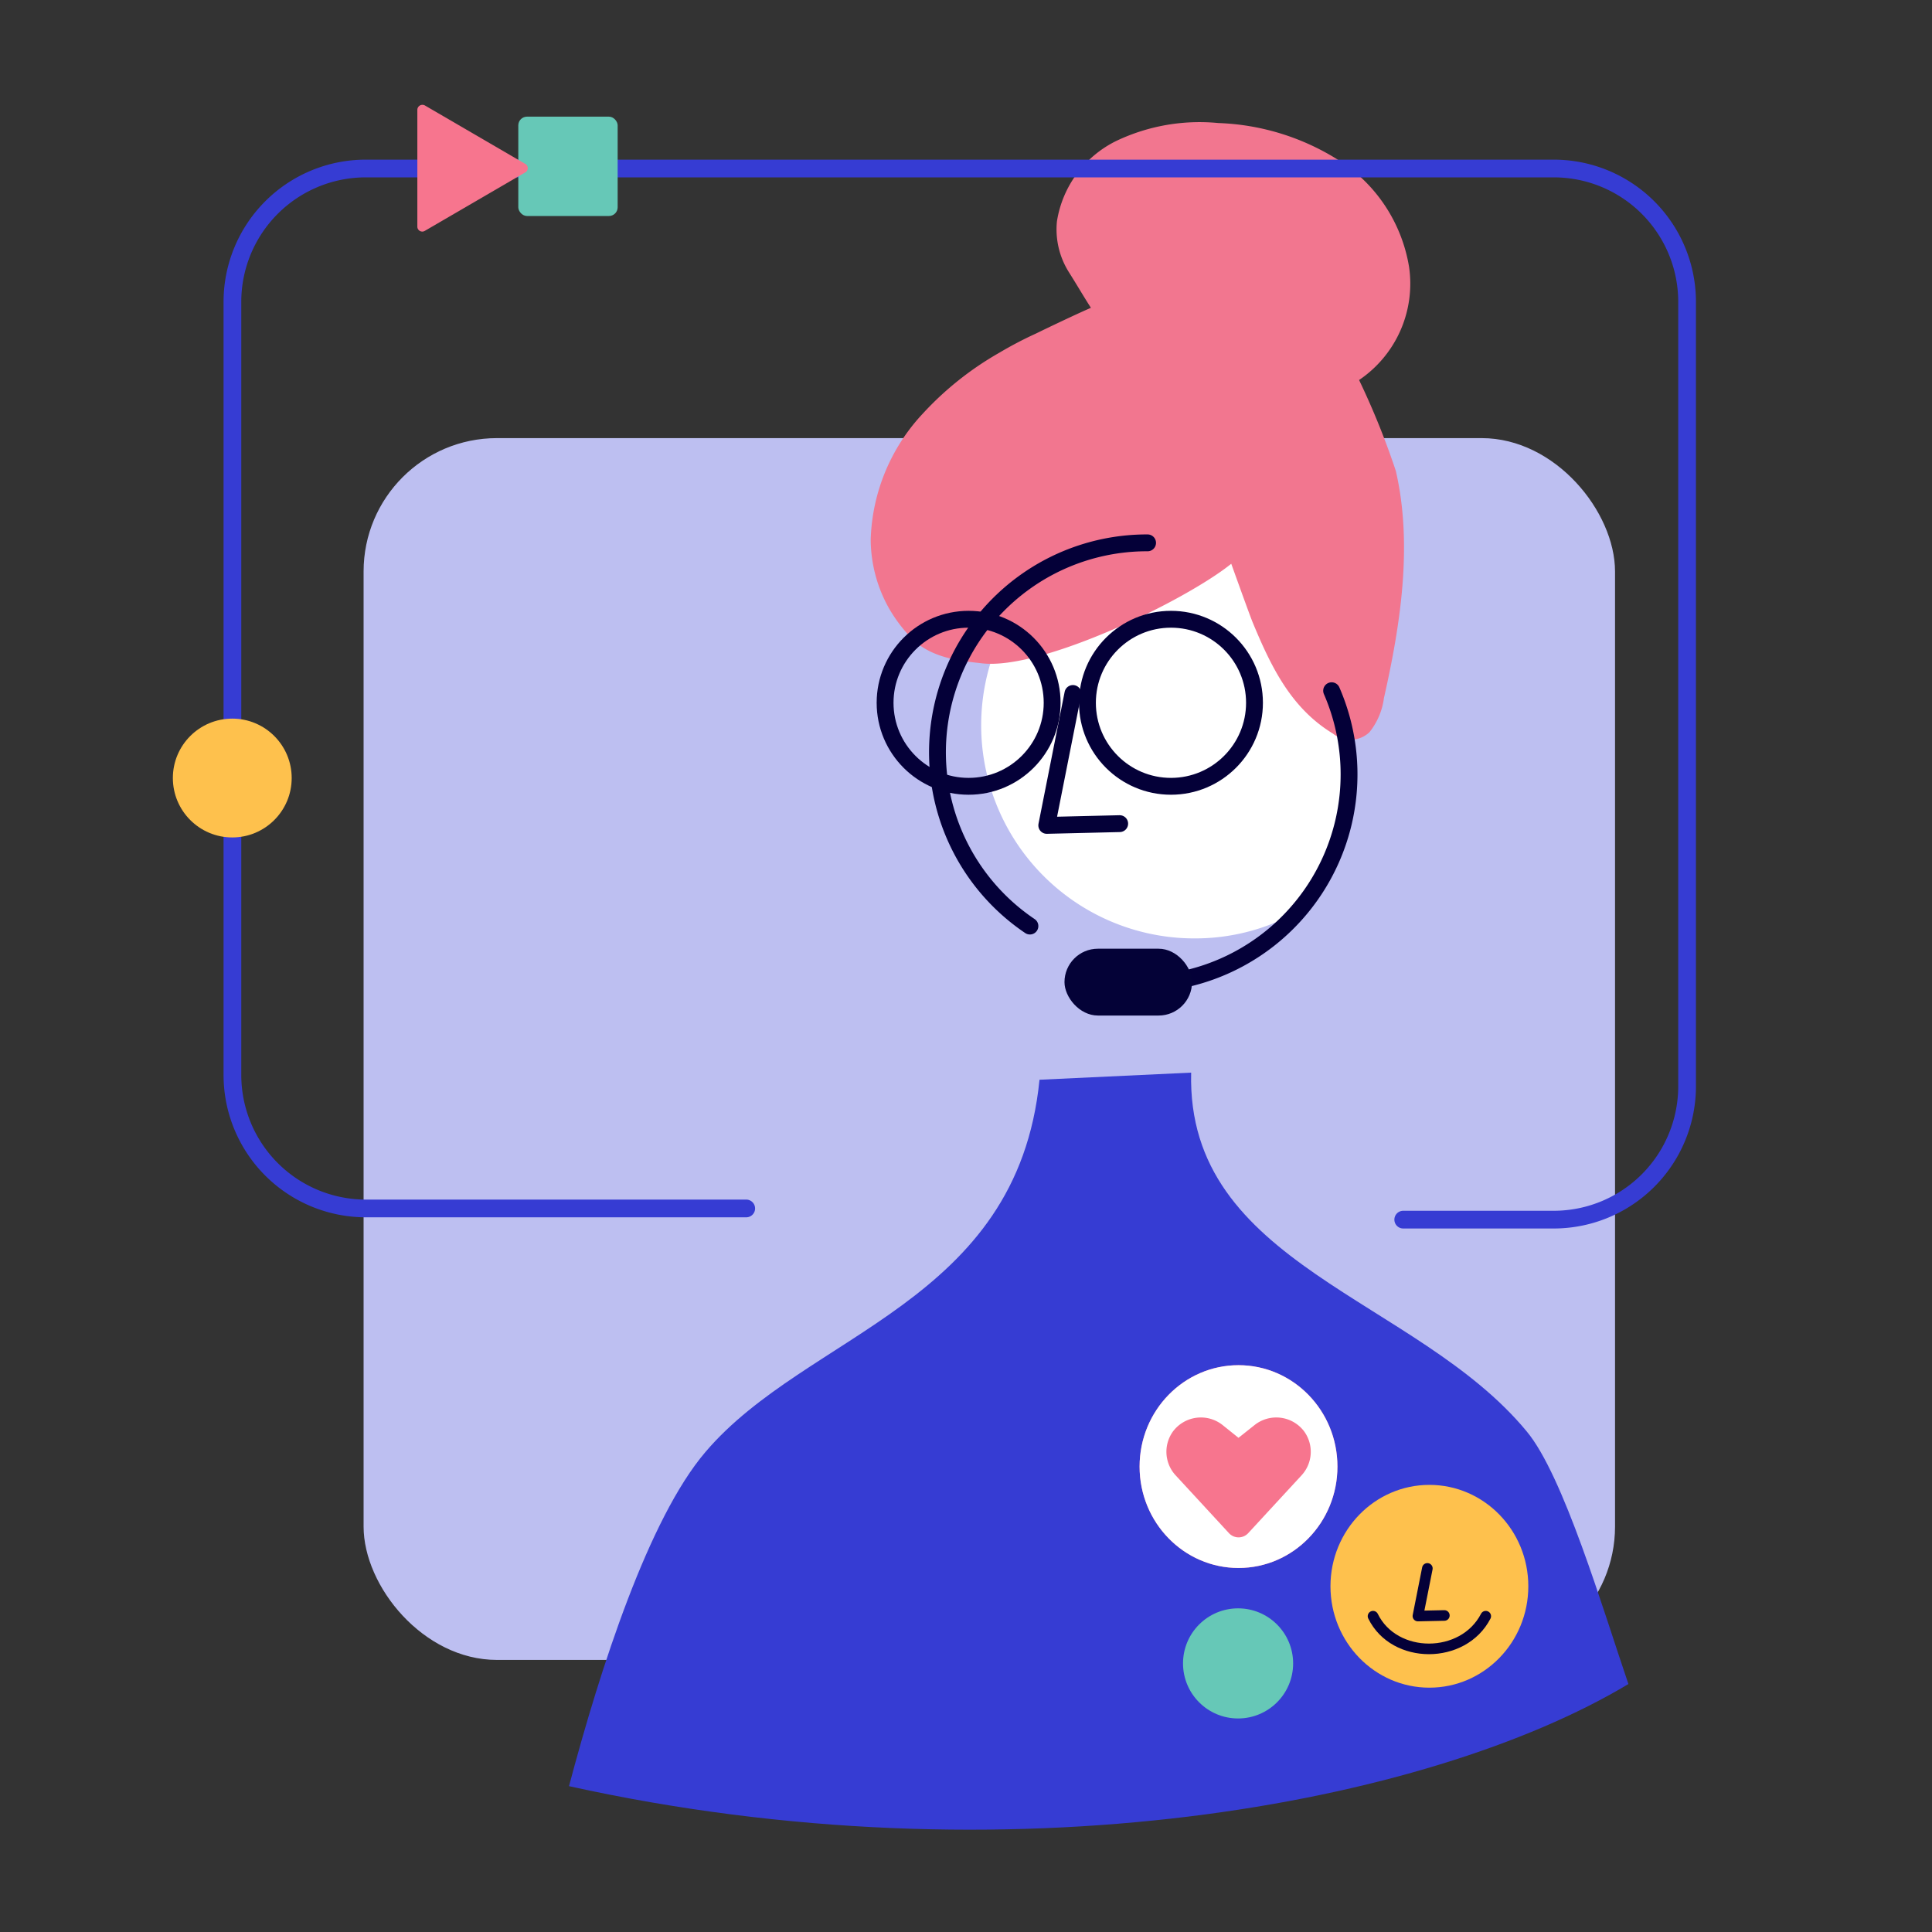 <svg id="Layer_1" data-name="Layer 1" xmlns="http://www.w3.org/2000/svg" viewBox="0 0 133 133"><rect x="0" y="0" width="133" height="133" fill="#333333" stroke="none"/><defs><style>.cls-1{fill:#bdbff1;}.cls-2{fill:#363cd3;}.cls-3{fill:#fff;}.cls-4{fill:#f2768f;fill-rule:evenodd;}.cls-11,.cls-5,.cls-7{fill:none;stroke-linecap:round;stroke-linejoin:round;}.cls-11,.cls-5{stroke:#040038;}.cls-5{stroke-width:1.16px;}.cls-6{fill:#040237;}.cls-7{stroke:#363cd3;stroke-width:1.22px;}.cls-8{fill:#fec14d;}.cls-9{fill:#66c8b7;}.cls-10{fill:#f7758e;}.cls-11{stroke-width:0.73px;}</style></defs><rect class="cls-1" x="25.03" y="30.17" width="86.15" height="84.11" rx="9.18" transform="translate(136.21 144.44) rotate(-180)"/><path class="cls-2" d="M112.1,115.93c-1.76-5.16-4.47-14.36-7-17.39-7.6-9.21-23.44-11.43-23.1-24.7l-10.44.49c-1.54,15.44-16,17.39-23,25.63-3.9,4.57-7.21,14.79-9.39,23C69.42,129.64,98.3,124.21,112.1,115.93Z"/><path class="cls-3" d="M88.34,63.27a14.44,14.44,0,0,1-6.06,1.33,14.67,14.67,0,1,1,3.54-28.89c4.2,1.06,7.34,12.36,6.71,20.17C92.21,59.83,90,62.49,88.34,63.27Z"/><path class="cls-4" d="M68.78,24.29a21.82,21.82,0,0,0-5.26,4.19,13.25,13.25,0,0,0-3.58,8.66,9.74,9.74,0,0,0,1.26,4.74,10.51,10.51,0,0,0,1.5,2c1.42,1.53,3.82,1.65,4.86,1.78,4.11.51,14.08-4.33,17.2-6.85.72,2,1.25,3.47,1.46,4,1.27,3.06,2.64,5.93,5.54,7.69a1.91,1.91,0,0,0,2.51-.09,4.73,4.73,0,0,0,1-2.35c1.13-5,2-10.53.82-15.64a53.6,53.6,0,0,0-2.53-6.26A8,8,0,0,0,97,18.37a10.78,10.78,0,0,0-4.72-7.26,16.55,16.55,0,0,0-8.41-2.64,13.35,13.35,0,0,0-7,1.22,7.46,7.46,0,0,0-4.11,5.55,5.53,5.53,0,0,0,.8,3.46c.63,1,1,1.65,1.54,2.49-1,.43-3.09,1.43-3.78,1.77C70.42,23.37,69.59,23.81,68.78,24.29Z"/><path class="cls-5" d="M70.9,63.75A14.42,14.42,0,0,1,79,37.37"/><path class="cls-5" d="M91.67,47.55A14.43,14.43,0,0,1,78.45,67.74"/><polyline class="cls-5" points="73.86 47.74 72.06 56.82 77.08 56.7"/><circle class="cls-5" cx="66.68" cy="48.38" r="5.75"/><circle class="cls-5" cx="80.61" cy="48.38" r="5.75"/><rect class="cls-6" x="73.28" y="65.31" width="8.78" height="4.6" rx="2.3"/><path class="cls-7" d="M51.37,83.19H25.14A9.19,9.19,0,0,1,16,74V20.78a9.18,9.18,0,0,1,9.18-9.18h81.78a9.18,9.18,0,0,1,9.18,9.18v54a9.18,9.18,0,0,1-9.18,9.18H96.6"/><circle class="cls-8" cx="15.99" cy="53.56" r="4.09"/><rect class="cls-9" x="35.68" y="8.03" width="6.84" height="6.84" rx="0.6"/><path class="cls-10" d="M36.12,11.89l-6.87,4a.34.34,0,0,1-.52-.3V7.56a.35.35,0,0,1,.52-.3l6.87,4A.34.34,0,0,1,36.12,11.89Z"/><ellipse class="cls-8" cx="98.4" cy="109.2" rx="6.81" ry="6.98"/><path class="cls-11" d="M102.28,111.26c-1.55,3-6.29,3-7.76,0"/><polyline class="cls-11" points="98.26 107.97 97.61 111.25 99.43 111.21"/><ellipse class="cls-10" cx="85.26" cy="100.96" rx="6.81" ry="6.98"/><path class="cls-10" d="M84.6,105.54l-3.69-4a2.39,2.39,0,0,1-.16-3h0a2.4,2.4,0,0,1,3.4-.45l1.11.89,1.12-.89a2.4,2.4,0,0,1,3.4.45h0a2.39,2.39,0,0,1-.16,3l-3.69,4A.9.9,0,0,1,84.6,105.54Z"/><ellipse class="cls-3" cx="85.26" cy="100.96" rx="6.81" ry="6.98"/><path class="cls-10" d="M84.6,105.54l-3.69-4a2.39,2.39,0,0,1-.16-3h0a2.4,2.4,0,0,1,3.4-.45l1.11.89,1.12-.89a2.4,2.4,0,0,1,3.4.45h0a2.39,2.39,0,0,1-.16,3l-3.69,4A.9.9,0,0,1,84.6,105.54Z"/><circle class="cls-9" cx="85.23" cy="114.51" r="3.79"/></svg>